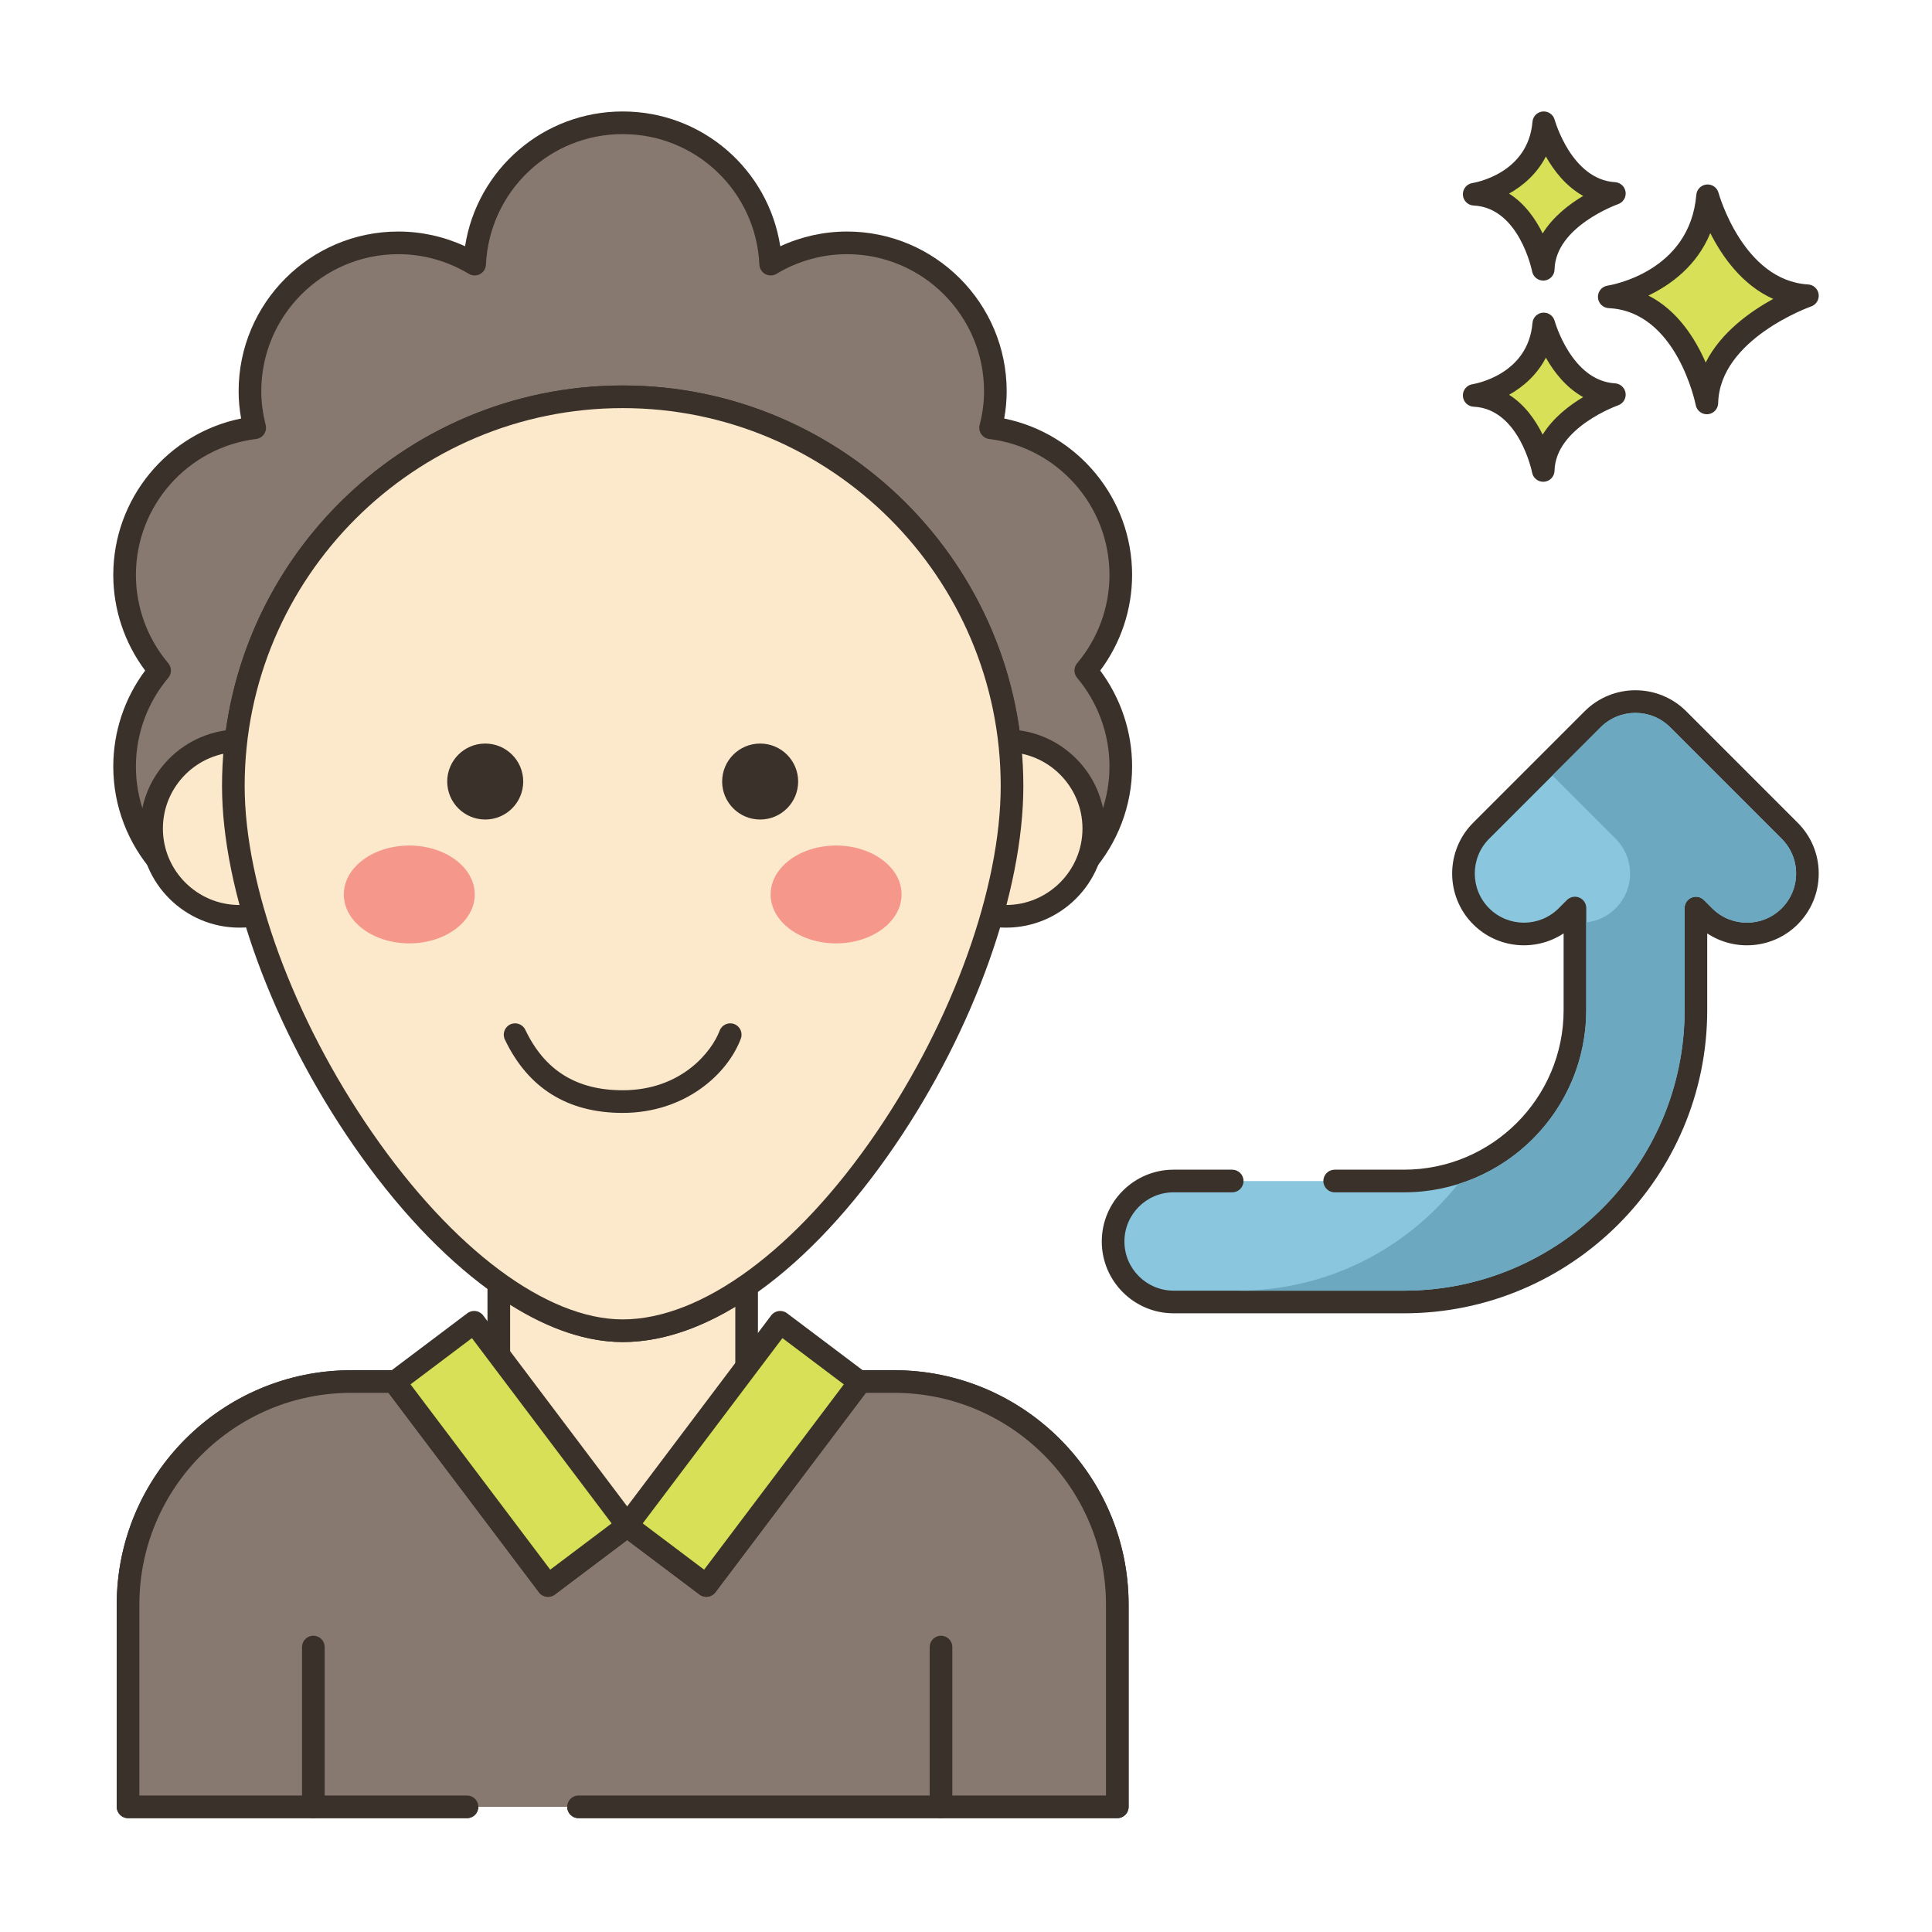 <svg id="Layer_1" enable-background="new 0 0 256 256" height="512" viewBox="0 0 256 256" width="512" xmlns="http://www.w3.org/2000/svg"><path d="m226.264 25.943c-.974 11.564-13.031 13.39-13.031 13.39 10.352.487 12.932 14.059 12.932 14.059.221-9.677 13.328-14.202 13.328-14.202-9.819-.588-13.229-13.247-13.229-13.247z" fill="#d7e057"/><path d="m239.583 37.692c-8.61-.515-11.839-12.025-11.87-12.141-.191-.702-.846-1.166-1.584-1.102-.725.066-1.298.642-1.359 1.367-.86 10.215-11.319 11.963-11.761 12.033-.763.115-1.313.79-1.273 1.561.04.77.657 1.384 1.428 1.421 9.033.425 11.505 12.718 11.528 12.842.138.712.76 1.217 1.473 1.217.042 0 .084-.001.126-.005.765-.064 1.357-.693 1.375-1.46.193-8.508 12.198-12.777 12.319-12.819.675-.235 1.092-.914.994-1.622s-.682-1.249-1.396-1.292zm-13.573 10.347c-1.357-3.13-3.711-6.908-7.591-8.878 2.933-1.405 6.412-3.913 8.206-8.274 1.552 3.071 4.201 6.881 8.339 8.724-3.01 1.64-6.927 4.406-8.954 8.428z" fill="#3a312a"/><path d="m204.554 42.924c-.689 8.179-9.217 9.47-9.217 9.47 7.322.344 9.147 9.944 9.147 9.944.156-6.844 9.427-10.045 9.427-10.045-6.945-.415-9.357-9.369-9.357-9.369z" fill="#d7e057"/><path d="m214.001 50.795c-5.77-.345-7.977-8.185-7.999-8.265-.189-.702-.858-1.16-1.581-1.102-.726.065-1.3.642-1.361 1.368-.579 6.871-7.651 8.067-7.947 8.114-.763.115-1.313.79-1.273 1.561.04.77.657 1.384 1.428 1.421 6.039.284 7.729 8.644 7.744 8.726.136.712.759 1.22 1.473 1.22.041 0 .083-.001.125-.005.765-.063 1.358-.694 1.376-1.461.13-5.709 8.335-8.633 8.416-8.662.677-.234 1.094-.913.997-1.622-.099-.708-.684-1.25-1.398-1.293zm-9.59 6.797c-.924-1.886-2.341-3.948-4.45-5.281 1.857-1.041 3.7-2.63 4.874-4.917 1.058 1.874 2.656 3.955 4.944 5.225-1.85 1.1-3.991 2.74-5.368 4.973z" fill="#3a312a"/><path d="m204.554 16.266c-.689 8.179-9.217 9.471-9.217 9.471 7.322.344 9.147 9.944 9.147 9.944.156-6.845 9.427-10.045 9.427-10.045-6.945-.416-9.357-9.37-9.357-9.37z" fill="#d7e057"/><path d="m214.001 24.138c-5.77-.345-7.977-8.186-7.999-8.265-.189-.702-.858-1.159-1.581-1.102-.726.065-1.3.642-1.361 1.368-.579 6.871-7.651 8.067-7.947 8.114-.763.115-1.313.79-1.273 1.561.04.77.657 1.384 1.428 1.421 6.039.284 7.729 8.643 7.744 8.725.136.712.759 1.22 1.473 1.22.041 0 .083-.002.125-.005.765-.063 1.358-.694 1.376-1.461.13-5.708 8.335-8.633 8.416-8.661.677-.234 1.094-.913.997-1.622-.099-.708-.684-1.25-1.398-1.293zm-9.59 6.796c-.924-1.886-2.341-3.948-4.45-5.281 1.857-1.041 3.7-2.63 4.874-4.918 1.058 1.874 2.656 3.955 4.944 5.225-1.85 1.102-3.991 2.741-5.368 4.974z" fill="#3a312a"/><path d="m148.51 76.18c0-10.04-7.53-18.3-17.25-19.5.4-1.55.63-3.16.63-4.84 0-10.86-8.8-19.66-19.66-19.66-3.7 0-7.15 1.04-10.11 2.82-.48-10.42-9.07-18.73-19.61-18.73-10.55 0-19.13 8.31-19.62 18.73-2.95-1.78-6.4-2.82-10.11-2.82-10.85 0-19.66 8.8-19.66 19.66 0 1.68.24 3.29.63 4.84-9.71 1.2-17.24 9.46-17.24 19.5 0 4.83 1.75 9.25 4.64 12.67-2.9 3.44-4.64 7.87-4.64 12.71 0 10.03 7.46 18.31 17.13 19.59-1.74-5.94-2.72-11.74-2.72-17.01 0-28.48 23.1-51.56 51.59-51.56s51.59 23.08 51.59 51.56c0 5.27-.94 11.06-2.62 17 9.62-1.33 17.03-9.59 17.03-19.58 0-4.84-1.75-9.27-4.64-12.71 2.89-3.42 4.64-7.84 4.64-12.67z" fill="#87796f"/><path d="m150.01 76.18c0-10.109-7.178-18.746-16.947-20.725.218-1.211.327-2.421.327-3.615 0-11.667-9.492-21.16-21.159-21.16-3.052 0-6.068.67-8.842 1.953-1.578-10.185-10.343-17.863-20.879-17.863-10.531 0-19.3 7.678-20.887 17.861-2.768-1.281-5.784-1.951-8.843-1.951-11.668 0-21.16 9.492-21.16 21.16 0 1.19.108 2.384.331 3.615-9.765 1.979-16.941 10.616-16.941 20.725 0 4.571 1.492 9.024 4.225 12.671-2.732 3.656-4.225 8.122-4.225 12.709 0 10.625 7.925 19.686 18.433 21.077.066.009.132.013.197.013.435 0 .852-.189 1.139-.523.33-.385.443-.911.301-1.398-1.765-6.026-2.659-11.607-2.659-16.588 0-27.603 22.47-50.06 50.09-50.06s50.09 22.457 50.09 50.06c0 4.997-.862 10.579-2.563 16.592-.138.487-.021 1.011.313 1.393.331.382.839.57 1.336.501 10.446-1.444 18.324-10.501 18.324-21.066 0-4.576-1.492-9.042-4.226-12.708 2.733-3.647 4.225-8.102 4.225-12.673zm-3 25.38c0 8.289-5.643 15.496-13.454 17.627 1.357-5.39 2.044-10.441 2.044-15.047 0-29.257-23.816-53.06-53.09-53.06s-53.09 23.803-53.09 53.06c0 4.602.714 9.661 2.125 15.068-7.858-2.097-13.535-9.312-13.535-17.648 0-4.293 1.522-8.464 4.287-11.743.472-.559.472-1.377-.001-1.935-2.764-3.27-4.286-7.426-4.286-11.702 0-9.146 6.846-16.89 15.924-18.011.427-.053.811-.286 1.054-.641s.322-.797.218-1.214c-.394-1.565-.585-3.029-.585-4.475 0-10.013 8.146-18.16 18.16-18.16 3.282 0 6.511.9 9.335 2.604.451.273 1.015.289 1.481.039.466-.249.767-.725.791-1.253.457-9.701 8.417-17.3 18.122-17.3 9.709 0 17.665 7.599 18.112 17.299.024.527.324 1.004.79 1.253s1.026.235 1.481-.037c2.834-1.704 6.063-2.605 9.337-2.605 10.013 0 18.159 8.147 18.159 18.16 0 1.488-.19 2.948-.582 4.465-.108.418-.031.862.212 1.219.243.356.628.592 1.057.645 9.084 1.121 15.934 8.864 15.934 18.011 0 4.275-1.521 8.431-4.285 11.702-.472.558-.473 1.374-.003 1.933 2.765 3.293 4.288 7.464 4.288 11.746z" fill="#3a312a"/><path d="m118.471 183.065h-19.54v-12.693c-5.405 3.745-10.997 5.954-16.424 5.954-5.206 0-10.699-2.231-16.081-6.021h-.332v12.759h-19.552c-16.335 0-29.576 13.234-29.576 29.56v26.788h131.08v-26.788c.001-16.325-13.24-29.559-29.575-29.559z" fill="#fce8cb"/><path d="m118.471 181.565h-18.04v-11.193c0-.558-.31-1.07-.804-1.329s-1.091-.223-1.551.096c-5.446 3.773-10.685 5.687-15.569 5.687-4.681 0-9.801-1.934-15.218-5.747-.253-.178-.554-.273-.863-.273h-.332c-.828 0-1.5.671-1.5 1.5v11.259h-18.051c-17.136 0-31.076 13.934-31.076 31.061v26.788c0 .829.672 1.5 1.5 1.5h44.913c.828 0 1.5-.671 1.5-1.5s-.672-1.5-1.5-1.5h-43.413v-25.288c0-15.473 12.595-28.061 28.076-28.061h19.551c.828 0 1.5-.671 1.5-1.5v-10.177c5.203 3.279 10.211 4.938 14.913 4.938 4.779 0 9.789-1.576 14.924-4.691v9.93c0 .829.672 1.5 1.5 1.5h19.54c15.481 0 28.076 12.588 28.076 28.061v25.288h-69.892c-.828 0-1.5.671-1.5 1.5s.672 1.5 1.5 1.5h71.392c.828 0 1.5-.671 1.5-1.5v-26.788c0-17.128-13.941-31.061-31.076-31.061z" fill="#3a312a"/><path d="m118.471 183.056h-4.675l.122.088-20.325 26.943-10.489-7.898-10.489 7.898-20.325-26.943.121-.088h-5.869c-16.335 0-29.576 13.234-29.576 29.56v26.799h131.08v-26.799c.001-16.326-13.239-29.56-29.575-29.56z" fill="#87796f"/><path d="m118.472 181.556h-4.676c-.65 0-1.227.419-1.427 1.038-.019.057-.033.115-.045.173l-19.026 25.221-9.292-6.997c-.535-.402-1.27-.402-1.805 0l-9.291 6.997-19.026-25.221c-.012-.058-.026-.116-.045-.173-.2-.619-.776-1.038-1.427-1.038h-5.869c-17.136 0-31.076 13.933-31.076 31.06v26.799c0 .829.672 1.5 1.5 1.5h44.913c.828 0 1.5-.671 1.5-1.5s-.672-1.5-1.5-1.5h-43.413v-25.299c0-15.473 12.595-28.06 28.076-28.06h4.933l19.942 26.434c.499.662 1.438.792 2.1.295l9.586-7.219 9.587 7.219c.661.499 1.601.366 2.1-.295l19.942-26.434h3.739c15.48 0 28.075 12.588 28.075 28.06v25.299h-69.892c-.828 0-1.5.671-1.5 1.5s.672 1.5 1.5 1.5h71.392c.828 0 1.5-.671 1.5-1.5v-26.799c0-17.126-13.941-31.06-31.075-31.06z" fill="#3a312a"/><path clip-rule="evenodd" d="m31.721 98.155c-6.427 0-11.637 5.207-11.637 11.631s5.21 11.631 11.637 11.631 11.638-5.208 11.638-11.631c0-6.424-5.21-11.631-11.638-11.631z" fill="#fce8cb" fill-rule="evenodd"/><path d="m31.722 96.655c-7.244 0-13.138 5.891-13.138 13.131 0 7.241 5.894 13.131 13.138 13.131s13.138-5.891 13.138-13.131c-.001-7.241-5.894-13.131-13.138-13.131zm0 23.262c-5.59 0-10.138-4.545-10.138-10.131s4.548-10.131 10.138-10.131 10.138 4.545 10.138 10.131c-.001 5.587-4.548 10.131-10.138 10.131z" fill="#3a312a"/><ellipse clip-rule="evenodd" cx="133.296" cy="109.786" fill="#fce8cb" fill-rule="evenodd" rx="11.631" ry="11.637" transform="matrix(.003 -1 1 .003 23.175 242.805)"/><path d="m133.296 96.655c-7.244 0-13.138 5.891-13.138 13.131 0 7.241 5.894 13.131 13.138 13.131s13.138-5.891 13.138-13.131c0-7.241-5.894-13.131-13.138-13.131zm0 23.262c-5.59 0-10.138-4.545-10.138-10.131s4.548-10.131 10.138-10.131 10.138 4.545 10.138 10.131c0 5.587-4.548 10.131-10.138 10.131z" fill="#3a312a"/><path d="m82.509 52.577c-28.492 0-51.59 23.086-51.59 51.563s28.538 72.188 51.59 72.188c24.149 0 51.59-43.711 51.59-72.188 0-28.478-23.098-51.563-51.59-51.563z" fill="#fce8cb"/><path d="m82.509 51.077c-29.273 0-53.09 23.804-53.09 53.063 0 13.838 6.674 32.087 17.417 47.626 11.282 16.32 24.618 26.063 35.673 26.063 11.639 0 24.793-9.502 36.09-26.07 10.486-15.377 17-33.624 17-47.618 0-29.26-23.817-53.064-53.09-53.064zm33.611 98.991c-10.571 15.504-23.137 24.76-33.611 24.76-10.07 0-22.483-9.259-33.205-24.769-10.415-15.064-16.885-32.66-16.885-45.92 0-27.605 22.47-50.063 50.09-50.063s50.09 22.458 50.09 50.063c0 13.424-6.315 31.023-16.479 45.929z" fill="#3a312a"/><path d="m64.294 98.525c-2.781 0-5.035 2.253-5.035 5.033s2.254 5.033 5.035 5.033 5.035-2.253 5.035-5.033c.001-2.78-2.254-5.033-5.035-5.033z" fill="#3a312a"/><path d="m100.723 98.525c-2.781 0-5.035 2.253-5.035 5.033s2.254 5.033 5.035 5.033 5.036-2.253 5.036-5.033c-.001-2.78-2.255-5.033-5.036-5.033z" fill="#3a312a"/><path d="m54.231 112.039c-4.791 0-8.674 2.902-8.674 6.481s3.884 6.481 8.674 6.481 8.674-2.902 8.674-6.481-3.884-6.481-8.674-6.481z" fill="#f5978a"/><path d="m110.787 112.039c-4.791 0-8.674 2.902-8.674 6.481s3.884 6.481 8.674 6.481 8.674-2.902 8.674-6.481-3.884-6.481-8.674-6.481z" fill="#f5978a"/><path d="m61.128 175.772h13.186v33.749h-13.186z" fill="#d7e057" transform="matrix(.799 -.602 .602 .799 -102.28 79.515)"/><path d="m84.344 201.251-20.318-26.947c-.498-.662-1.439-.793-2.1-.295l-10.532 7.934c-.318.24-.527.596-.583.99s.048.794.288 1.112l20.318 26.947c.295.391.743.597 1.198.597.314 0 .631-.098.901-.302l10.532-7.933c.318-.24.527-.595.583-.99.057-.396-.047-.796-.287-1.113zm-11.435 6.736-18.512-24.551 8.136-6.129 18.512 24.552z" fill="#3a312a"/><path d="m81.612 186.054h33.749v13.186h-33.749z" fill="#d7e057" transform="matrix(.602 -.799 .799 .602 -114.628 155.301)"/><g fill="#3a312a"><path d="m115.397 182.932c-.056-.394-.265-.75-.583-.99l-10.532-7.934c-.661-.498-1.602-.366-2.1.295l-20.318 26.947c-.24.317-.344.717-.288 1.111s.265.75.583.99l10.532 7.933c.271.204.587.302.901.302.454 0 .904-.206 1.198-.597l20.318-26.947c.242-.316.345-.716.289-1.11zm-22.098 25.055-8.136-6.128 18.512-24.552 8.136 6.129z"/><path d="m41.52 216.743c-.828 0-1.5.671-1.5 1.5v21.173c0 .829.672 1.5 1.5 1.5s1.5-.671 1.5-1.5v-21.173c0-.828-.672-1.5-1.5-1.5z"/><path d="m124.688 216.743c-.828 0-1.5.671-1.5 1.5v21.173c0 .829.672 1.5 1.5 1.5s1.5-.671 1.5-1.5v-21.173c0-.828-.671-1.5-1.5-1.5z"/><path d="m97.288 135.692c-.779-.292-1.641.102-1.931.878-1.023 2.73-5.026 7.894-12.851 7.894-6.113 0-10.333-2.621-12.9-8.013-.355-.748-1.251-1.066-1.999-.709-.748.356-1.066 1.252-.71 2 3.073 6.452 8.324 9.723 15.609 9.723 8.225 0 13.883-5.102 15.659-9.842.292-.776-.102-1.64-.877-1.931z"/></g><path d="m237.146 110.082-14.775-14.775c-3.131-3.13-8.205-3.13-11.336 0l-14.775 14.775c-3.129 3.131-3.129 8.205 0 11.336 3.131 3.13 8.205 3.13 11.336 0l1.093-1.093v13.519c0 12.488-10.16 22.647-22.647 22.647h-30.532c-4.427 0-8.015 3.588-8.015 8.015s3.588 8.015 8.015 8.015h30.532c21.327 0 38.677-17.35 38.677-38.677v-13.519l1.093 1.093c3.131 3.13 8.205 3.13 11.336 0 1.564-1.565 2.347-3.617 2.347-5.668-.002-2.051-.785-4.103-2.349-5.668z" fill="#8ac6dd"/><path d="m238.207 109.021-14.776-14.776c-3.711-3.709-9.747-3.71-13.456 0l-14.775 14.775c-3.709 3.71-3.709 9.747 0 13.456 3.253 3.253 8.294 3.653 11.988 1.202v10.164c0 11.661-9.486 21.147-21.147 21.147h-9.19c-.828 0-1.5.671-1.5 1.5s.672 1.5 1.5 1.5h9.19c13.315 0 24.147-10.833 24.147-24.147v-13.519c0-.606-.365-1.153-.926-1.386-.56-.233-1.205-.104-1.635.325l-1.093 1.092c-2.54 2.541-6.674 2.54-9.214 0-2.539-2.54-2.539-6.674 0-9.214l14.775-14.775c2.54-2.541 6.674-2.539 9.214 0l14.775 14.775c1.23 1.231 1.908 2.868 1.908 4.608 0 1.739-.678 3.375-1.907 4.606-2.541 2.54-6.676 2.541-9.215 0l-1.093-1.092c-.429-.429-1.074-.557-1.635-.325s-.926.779-.926 1.386v13.519c0 20.499-16.678 37.177-37.178 37.177h-30.532c-3.592 0-6.515-2.923-6.515-6.515s2.923-6.515 6.515-6.515h7.767c.828 0 1.5-.671 1.5-1.5s-.672-1.5-1.5-1.5h-7.767c-5.246 0-9.515 4.268-9.515 9.515s4.269 9.515 9.515 9.515h30.532c22.154 0 40.178-18.023 40.178-40.177v-10.162c3.691 2.45 8.734 2.051 11.99-1.203 1.796-1.798 2.785-4.188 2.785-6.727.002-2.541-.987-4.93-2.784-6.729z" fill="#3a312a"/><path d="m236.082 111.141-14.77-14.77c-2.54-2.54-6.68-2.54-9.22 0l-6.39 6.39 8.38 8.38c1.23 1.23 1.91 2.87 1.91 4.61s-.68 3.38-1.91 4.61c-1.09 1.09-2.48 1.71-3.9 1.86v11.62c0 10.83-7.16 20.02-17 23.07-6.82 8.59-17.35 14.11-29.14 14.11h22c20.5 0 37.18-16.68 37.18-37.18v-13.52c0-.6.36-1.15.92-1.38s1.21-.11 1.64.32l1.09 1.1c2.54 2.54 6.67 2.54 9.21 0 1.23-1.23 1.91-2.87 1.91-4.61s-.68-3.38-1.91-4.61z" fill="#6ca8bf"/></svg>